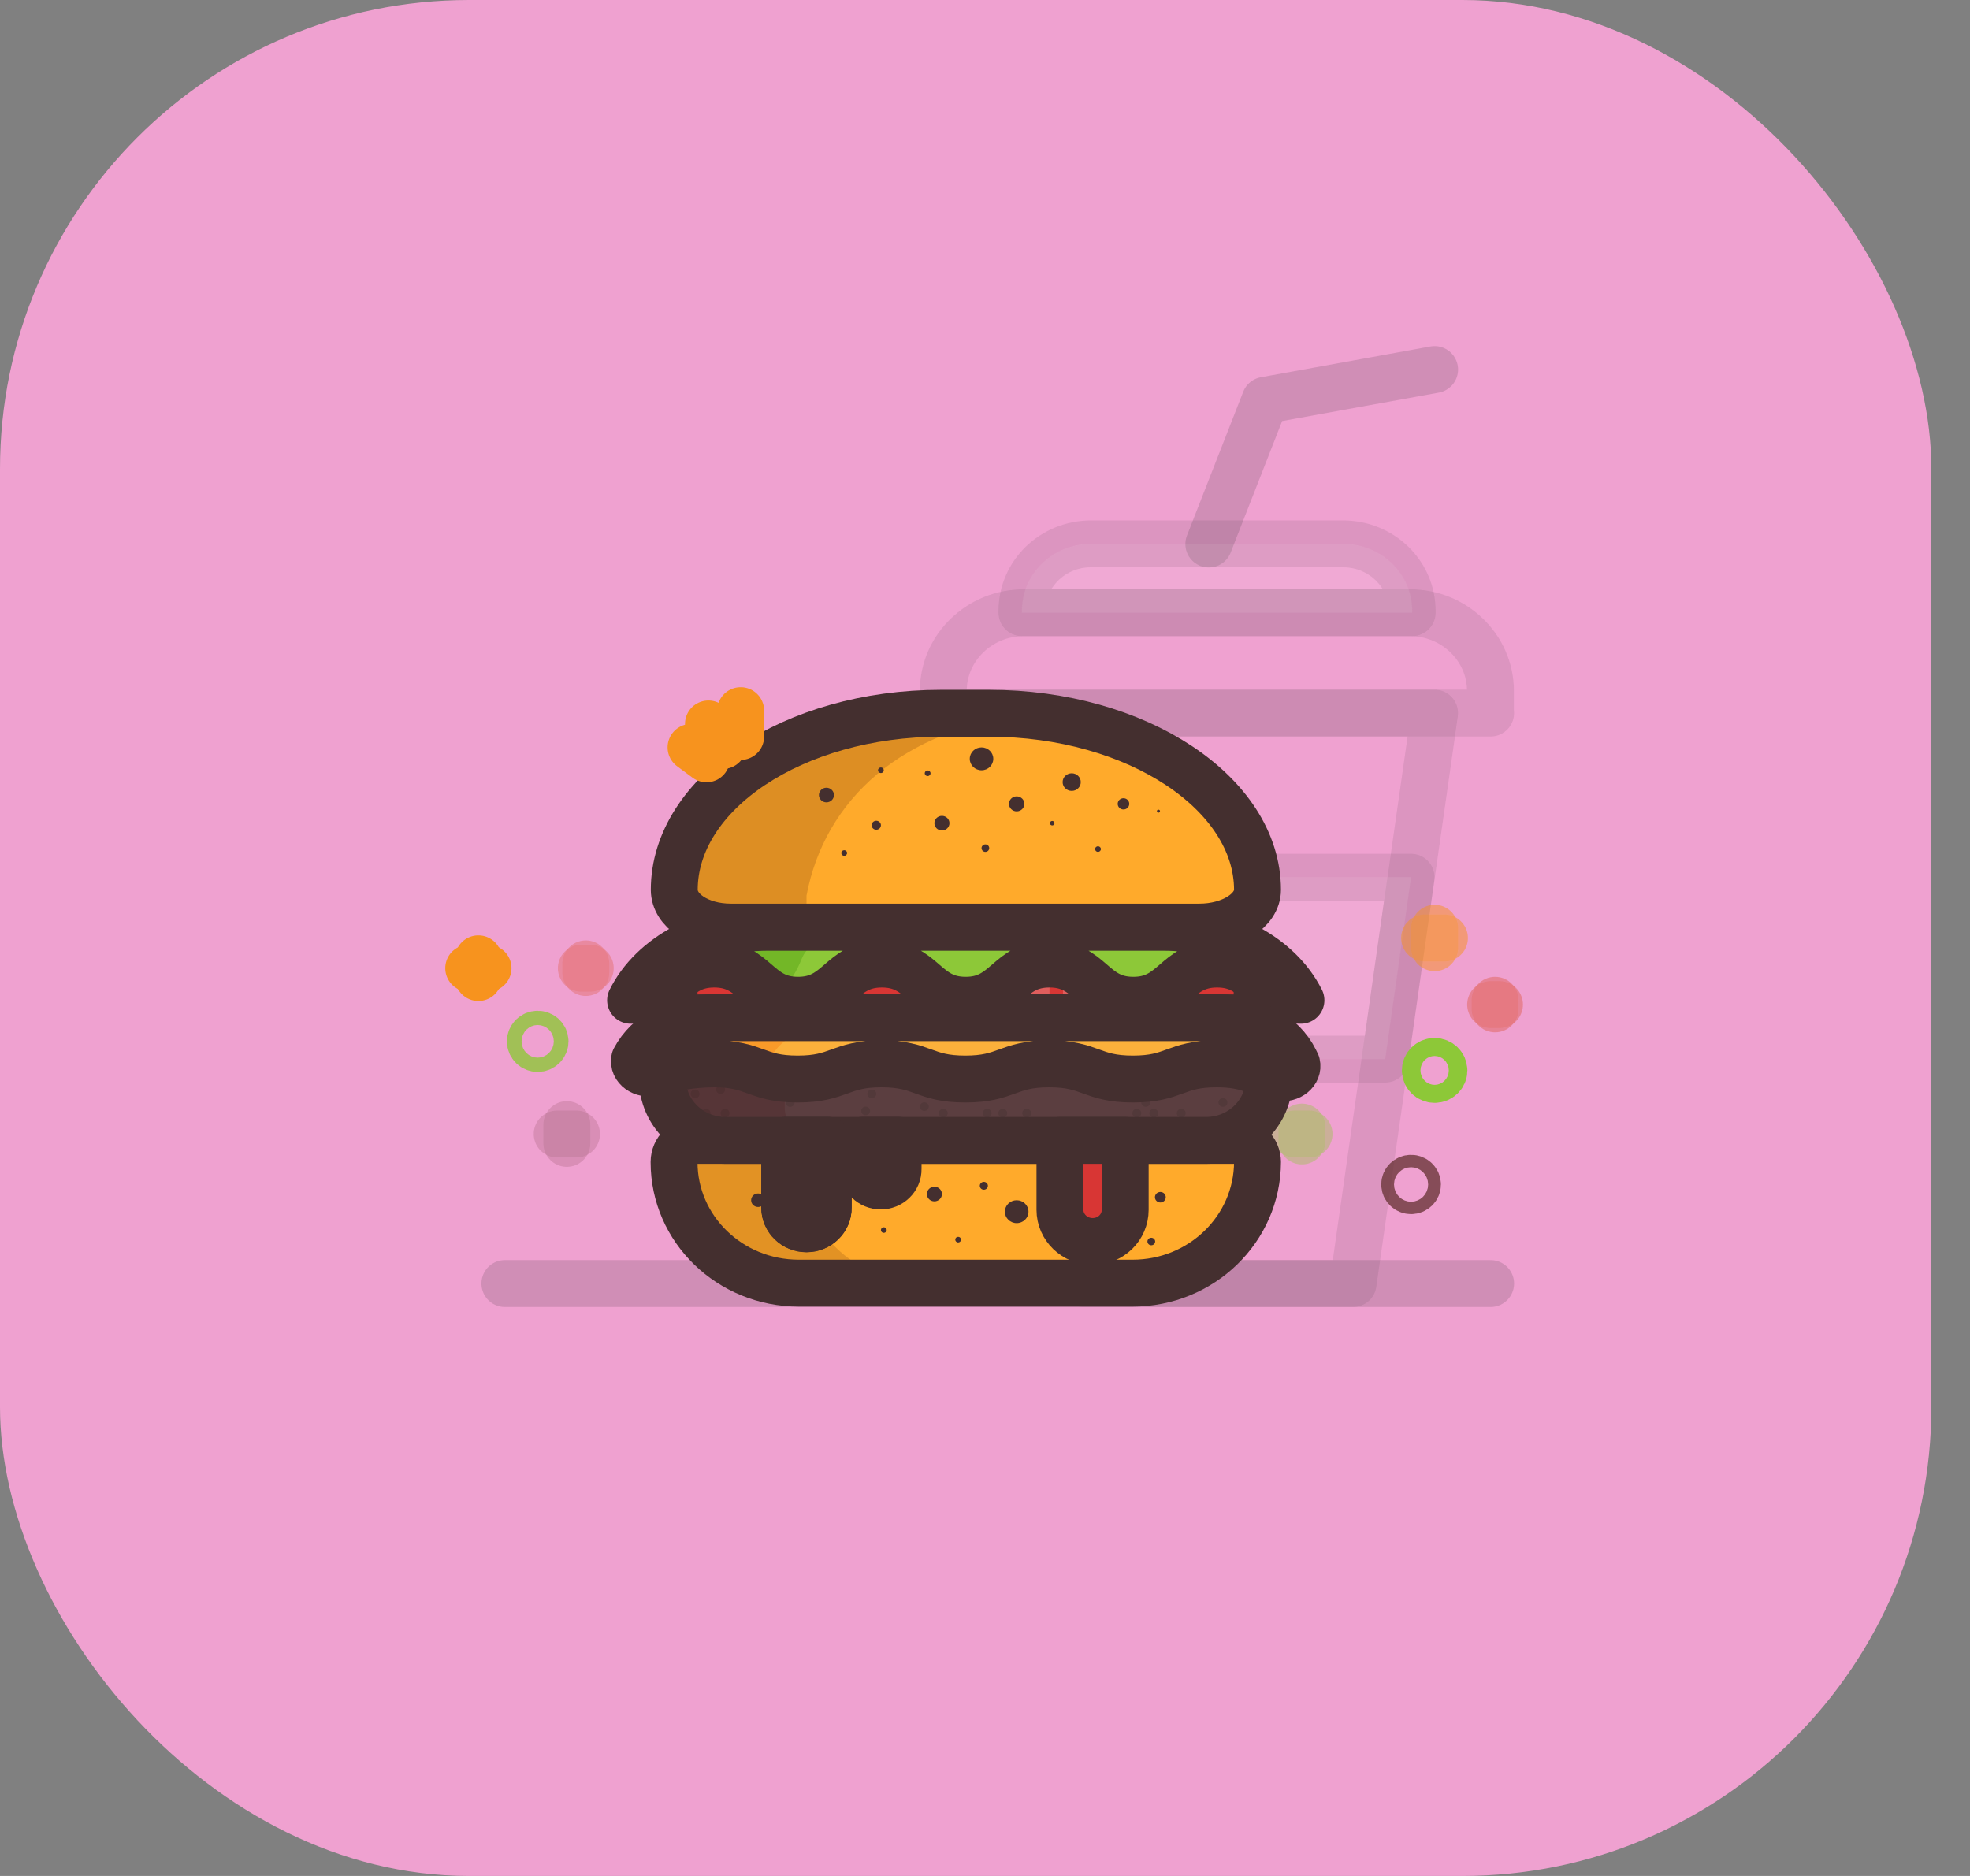 <svg width="42" height="40" viewBox="0 0 42 40" fill="none" xmlns="http://www.w3.org/2000/svg">
<rect x="0" y="0" width="42" height="40" fill="#808080" stroke="none"/>
<g clip-path="url(#clip0_43_1205)">
<path d="M41.176 0H0V40H41.176V0Z" fill="#EFA1D0"/>
<path opacity="0.15" d="M25.772 11.6L26.971 8.536L30.586 7.88" stroke="#262626" stroke-miterlimit="10" stroke-linecap="round" stroke-linejoin="round"/>
<path opacity="0.15" d="M10.764 27.368H31.78" stroke="#262626" stroke-miterlimit="10" stroke-linecap="round" stroke-linejoin="round"/>
<g opacity="0.6">
<path opacity="0.15" d="M28.848 27.368H23.104L21.366 15.204H30.586L28.848 27.368Z" stroke="#262626" stroke-miterlimit="10" stroke-linecap="round" stroke-linejoin="round"/>
<path opacity="0.15" d="M31.78 15.204H20.111V14.732C20.111 13.812 20.881 13.064 21.828 13.064H30.059C31.006 13.064 31.776 13.812 31.776 14.732V15.204H31.78Z" stroke="#262626" stroke-miterlimit="10" stroke-linecap="round" stroke-linejoin="round"/>
<path opacity="0.15" d="M30.104 13.064H21.787V13.028C21.787 12.236 22.445 11.596 23.261 11.596H28.634C29.449 11.596 30.108 12.236 30.108 13.028V13.064H30.104Z" fill="white"/>
<path opacity="0.15" d="M30.104 13.064H21.787V13.028C21.787 12.236 22.445 11.596 23.261 11.596H28.634C29.449 11.596 30.108 12.236 30.108 13.028V13.064H30.104Z" stroke="#262626" stroke-miterlimit="10" stroke-linecap="round" stroke-linejoin="round"/>
<path opacity="0.15" d="M29.532 22.584L30.084 18.704H21.869L22.421 22.584H29.532Z" fill="white"/>
<path opacity="0.15" d="M29.532 22.584L30.084 18.704H21.869L22.421 22.584H29.532Z" stroke="#262626" stroke-miterlimit="10" stroke-linecap="round" stroke-linejoin="round"/>
</g>
<g opacity="0.6">
<path opacity="0.6" d="M12.394 20.644H12.584" stroke="#DF5E4C" stroke-miterlimit="10" stroke-linecap="round" stroke-linejoin="round"/>
<path opacity="0.6" d="M12.489 20.552V20.736" stroke="#DF5E4C" stroke-miterlimit="10" stroke-linecap="round" stroke-linejoin="round"/>
</g>
<g opacity="0.67">
<path opacity="0.67" d="M31.78 21.42H31.969" stroke="#DF5E4C" stroke-miterlimit="10" stroke-linecap="round" stroke-linejoin="round"/>
<path opacity="0.67" d="M31.875 21.328V21.512" stroke="#DF5E4C" stroke-miterlimit="10" stroke-linecap="round" stroke-linejoin="round"/>
</g>
<path d="M10.405 20.644H9.993" stroke="#F7931E" stroke-miterlimit="10" stroke-linecap="round" stroke-linejoin="round"/>
<path d="M10.199 20.444V20.844" stroke="#F7931E" stroke-miterlimit="10" stroke-linecap="round" stroke-linejoin="round"/>
<g opacity="0.7">
<path opacity="0.7" d="M30.796 20H30.372" stroke="#F7931E" stroke-miterlimit="10" stroke-linecap="round" stroke-linejoin="round"/>
<path opacity="0.7" d="M30.586 19.792V20.208" stroke="#F7931E" stroke-miterlimit="10" stroke-linecap="round" stroke-linejoin="round"/>
</g>
<g opacity="0.4">
<path opacity="0.4" d="M11.879 24.18H12.291" stroke="#622F2F" stroke-miterlimit="10" stroke-linecap="round" stroke-linejoin="round"/>
<path opacity="0.4" d="M12.085 23.98V24.38" stroke="#622F2F" stroke-miterlimit="10" stroke-linecap="round" stroke-linejoin="round"/>
</g>
<g opacity="0.6">
<path opacity="0.6" d="M27.605 24.18H27.909" stroke="#8DC838" stroke-miterlimit="10" stroke-linecap="round"/>
<path opacity="0.6" d="M27.757 24.032V24.328" stroke="#8DC838" stroke-miterlimit="10" stroke-linecap="round"/>
</g>
<path d="M30.586 23.016C30.695 23.016 30.784 22.93 30.784 22.824C30.784 22.718 30.695 22.632 30.586 22.632C30.477 22.632 30.388 22.718 30.388 22.824C30.388 22.93 30.477 23.016 30.586 23.016Z" stroke="#8DC838" stroke-miterlimit="10"/>
<path opacity="0.8" d="M11.463 22.356C11.55 22.356 11.62 22.288 11.62 22.204C11.62 22.12 11.55 22.052 11.463 22.052C11.377 22.052 11.307 22.12 11.307 22.204C11.307 22.288 11.377 22.356 11.463 22.356Z" stroke="#8DC838" stroke-miterlimit="10"/>
<path opacity="0.74" d="M30.084 25.388C30.159 25.388 30.22 25.329 30.22 25.256C30.22 25.183 30.159 25.124 30.084 25.124C30.009 25.124 29.948 25.183 29.948 25.256C29.948 25.329 30.009 25.388 30.084 25.388Z" stroke="#622F2F" stroke-miterlimit="10" stroke-linecap="round" stroke-linejoin="round"/>
<path d="M24.146 27.36H17.031C15.561 27.36 14.371 26.208 14.371 24.78V24.776C14.371 24.524 14.581 24.316 14.844 24.316H26.337C26.596 24.316 26.81 24.524 26.81 24.78V24.776C26.806 26.204 25.616 27.36 24.146 27.36Z" fill="#FFAA2B"/>
<g opacity="0.25">
<path opacity="0.62" d="M17.047 24.78C17.047 24.524 17.257 24.316 17.521 24.316H14.844C14.585 24.316 14.371 24.524 14.371 24.776V24.78C14.371 26.208 15.561 27.36 17.031 27.36H19.707C18.237 27.36 17.047 26.208 17.047 24.78Z" fill="#491200"/>
<path opacity="0.25" d="M14.379 24.804H26.793C26.748 24.564 26.558 24.38 26.332 24.38H14.844C14.617 24.376 14.428 24.56 14.379 24.804Z" fill="#EAA772"/>
</g>
<path d="M24.146 27.36H17.031C15.561 27.36 14.371 26.208 14.371 24.78V24.776C14.371 24.524 14.581 24.316 14.844 24.316H26.337C26.596 24.316 26.81 24.524 26.81 24.78V24.776C26.806 26.204 25.616 27.36 24.146 27.36Z" stroke="#442F2F" stroke-miterlimit="10" stroke-linecap="round" stroke-linejoin="round"/>
<path d="M21.087 15.208H20.061C16.911 15.208 14.375 16.916 14.375 18.976V18.972C14.375 19.416 14.906 19.768 15.581 19.768H25.571C26.246 19.768 26.81 19.416 26.81 18.972C26.806 16.916 24.236 15.208 21.087 15.208Z" fill="#EAA772"/>
<path d="M21.087 15.208H20.061C16.911 15.208 14.375 16.916 14.375 18.976V18.972C14.375 19.416 14.906 19.768 15.581 19.768H25.571C26.246 19.768 26.81 19.416 26.81 18.972C26.806 16.916 24.236 15.208 21.087 15.208Z" fill="#FFAA2B"/>
<g opacity="0.3">
<path opacity="0.62" d="M21.922 15.252C21.651 15.224 21.371 15.212 21.082 15.212H20.057C16.907 15.212 14.371 16.92 14.371 18.98C14.371 19.42 14.902 19.772 15.577 19.772H17.195V19.096C17.578 17.048 19.258 15.516 21.922 15.252Z" fill="#491200"/>
</g>
<path d="M21.087 15.208H20.061C16.911 15.208 14.375 16.916 14.375 18.976V18.972C14.375 19.416 14.906 19.768 15.581 19.768H25.571C26.246 19.768 26.81 19.416 26.81 18.972C26.806 16.916 24.236 15.208 21.087 15.208Z" stroke="#442F2F" stroke-miterlimit="10" stroke-linecap="round" stroke-linejoin="round"/>
<path d="M27.057 23.012C27.057 23.732 26.456 24.316 25.715 24.316H15.466C14.725 24.316 14.123 23.732 14.123 23.012C14.123 22.292 14.725 21.708 15.466 21.708H25.715C26.456 21.708 27.057 22.292 27.057 23.012Z" fill="#5B3E40"/>
<g opacity="0.6">
<path opacity="0.6" d="M14.819 23.416C14.872 23.416 14.914 23.375 14.914 23.324C14.914 23.273 14.872 23.232 14.819 23.232C14.767 23.232 14.725 23.273 14.725 23.324C14.725 23.375 14.767 23.416 14.819 23.416Z" fill="#442F2F"/>
<path opacity="0.6" d="M15.458 23.828C15.51 23.828 15.552 23.787 15.552 23.736C15.552 23.685 15.51 23.644 15.458 23.644C15.405 23.644 15.363 23.685 15.363 23.736C15.363 23.787 15.405 23.828 15.458 23.828Z" fill="#442F2F"/>
<path opacity="0.6" d="M15.054 23.828C15.106 23.828 15.149 23.787 15.149 23.736C15.149 23.685 15.106 23.644 15.054 23.644C15.002 23.644 14.959 23.685 14.959 23.736C14.959 23.787 15.002 23.828 15.054 23.828Z" fill="#442F2F"/>
<path opacity="0.6" d="M14.819 23.1C14.872 23.1 14.914 23.059 14.914 23.008C14.914 22.957 14.872 22.916 14.819 22.916C14.767 22.916 14.725 22.957 14.725 23.008C14.725 23.059 14.767 23.1 14.819 23.1Z" fill="#442F2F"/>
<path opacity="0.6" d="M15.363 23.324C15.415 23.324 15.458 23.283 15.458 23.232C15.458 23.181 15.415 23.14 15.363 23.14C15.311 23.14 15.268 23.181 15.268 23.232C15.268 23.283 15.311 23.324 15.363 23.324Z" fill="#442F2F"/>
<path opacity="0.6" d="M16.845 23.6C16.898 23.6 16.94 23.559 16.94 23.508C16.94 23.457 16.898 23.416 16.845 23.416C16.793 23.416 16.75 23.457 16.75 23.508C16.75 23.559 16.793 23.6 16.845 23.6Z" fill="#442F2F"/>
<path opacity="0.6" d="M18.587 23.416C18.639 23.416 18.682 23.375 18.682 23.324C18.682 23.273 18.639 23.232 18.587 23.232C18.535 23.232 18.492 23.273 18.492 23.324C18.492 23.375 18.535 23.416 18.587 23.416Z" fill="#442F2F"/>
<path opacity="0.6" d="M25.183 23.828C25.236 23.828 25.278 23.787 25.278 23.736C25.278 23.685 25.236 23.644 25.183 23.644C25.131 23.644 25.089 23.685 25.089 23.736C25.089 23.787 25.131 23.828 25.183 23.828Z" fill="#442F2F"/>
<path opacity="0.6" d="M24.599 23.828C24.651 23.828 24.694 23.787 24.694 23.736C24.694 23.685 24.651 23.644 24.599 23.644C24.547 23.644 24.504 23.685 24.504 23.736C24.504 23.787 24.547 23.828 24.599 23.828Z" fill="#442F2F"/>
<path opacity="0.6" d="M24.236 23.828C24.289 23.828 24.331 23.787 24.331 23.736C24.331 23.685 24.289 23.644 24.236 23.644C24.184 23.644 24.142 23.685 24.142 23.736C24.142 23.787 24.184 23.828 24.236 23.828Z" fill="#442F2F"/>
<path opacity="0.6" d="M24.426 23.6C24.478 23.6 24.521 23.559 24.521 23.508C24.521 23.457 24.478 23.416 24.426 23.416C24.374 23.416 24.331 23.457 24.331 23.508C24.331 23.559 24.374 23.6 24.426 23.6Z" fill="#442F2F"/>
<path opacity="0.6" d="M26.168 23.1C26.22 23.1 26.262 23.059 26.262 23.008C26.262 22.957 26.22 22.916 26.168 22.916C26.115 22.916 26.073 22.957 26.073 23.008C26.073 23.059 26.115 23.1 26.168 23.1Z" fill="#442F2F"/>
<path opacity="0.6" d="M26.073 23.6C26.125 23.6 26.168 23.559 26.168 23.508C26.168 23.457 26.125 23.416 26.073 23.416C26.021 23.416 25.978 23.457 25.978 23.508C25.978 23.559 26.021 23.6 26.073 23.6Z" fill="#442F2F"/>
<path opacity="0.6" d="M25.278 23.008C25.331 23.008 25.373 22.967 25.373 22.916C25.373 22.865 25.331 22.824 25.278 22.824C25.226 22.824 25.183 22.865 25.183 22.916C25.183 22.967 25.226 23.008 25.278 23.008Z" fill="#442F2F"/>
<path opacity="0.6" d="M21.889 23.828C21.942 23.828 21.984 23.787 21.984 23.736C21.984 23.685 21.942 23.644 21.889 23.644C21.837 23.644 21.795 23.685 21.795 23.736C21.795 23.787 21.837 23.828 21.889 23.828Z" fill="#442F2F"/>
<path opacity="0.6" d="M21.045 23.828C21.098 23.828 21.14 23.787 21.14 23.736C21.14 23.685 21.098 23.644 21.045 23.644C20.993 23.644 20.951 23.685 20.951 23.736C20.951 23.787 20.993 23.828 21.045 23.828Z" fill="#442F2F"/>
<path opacity="0.6" d="M21.379 23.828C21.431 23.828 21.474 23.787 21.474 23.736C21.474 23.685 21.431 23.644 21.379 23.644C21.326 23.644 21.284 23.685 21.284 23.736C21.284 23.787 21.326 23.828 21.379 23.828Z" fill="#442F2F"/>
<path opacity="0.6" d="M20.111 23.828C20.163 23.828 20.205 23.787 20.205 23.736C20.205 23.685 20.163 23.644 20.111 23.644C20.058 23.644 20.016 23.685 20.016 23.736C20.016 23.787 20.058 23.828 20.111 23.828Z" fill="#442F2F"/>
<path opacity="0.6" d="M19.707 23.688C19.759 23.688 19.802 23.647 19.802 23.596C19.802 23.545 19.759 23.504 19.707 23.504C19.655 23.504 19.612 23.545 19.612 23.596C19.612 23.647 19.655 23.688 19.707 23.688Z" fill="#442F2F"/>
<path opacity="0.6" d="M18.455 23.78C18.508 23.78 18.55 23.739 18.55 23.688C18.55 23.637 18.508 23.596 18.455 23.596C18.403 23.596 18.361 23.637 18.361 23.688C18.361 23.739 18.403 23.78 18.455 23.78Z" fill="#442F2F"/>
</g>
<g opacity="0.15">
<path d="M16.73 23.612V22.412C16.73 22.024 17.055 21.708 17.455 21.708H15.462C14.721 21.708 14.119 22.292 14.119 23.012C14.119 23.732 14.721 24.316 15.462 24.316H17.459C17.055 24.316 16.73 24 16.73 23.612Z" fill="#3E0004"/>
<path opacity="0.15" d="M25.71 21.908H15.466C14.725 21.908 14.123 22.492 14.123 23.212C14.123 23.232 14.123 23.248 14.123 23.268C14.424 23.196 14.823 23.128 15.219 23.128C15.622 23.128 15.807 23.196 16.026 23.276C16.256 23.36 16.516 23.452 17.006 23.452C17.496 23.452 17.755 23.356 17.986 23.276C18.204 23.196 18.389 23.128 18.793 23.128C19.196 23.128 19.382 23.196 19.6 23.276C19.831 23.36 20.09 23.452 20.58 23.452C21.07 23.452 21.329 23.356 21.56 23.272C21.778 23.192 21.963 23.124 22.367 23.124C22.77 23.124 22.956 23.192 23.174 23.272C23.405 23.356 23.664 23.452 24.154 23.452C24.644 23.452 24.903 23.356 25.134 23.272C25.352 23.192 25.538 23.124 25.941 23.124C26.34 23.124 26.526 23.192 26.74 23.272C26.831 23.304 26.933 23.344 27.053 23.372C27.061 23.32 27.065 23.264 27.065 23.208C27.057 22.492 26.456 21.908 25.71 21.908Z" fill="#5B3E40"/>
</g>
<path d="M27.057 23.012C27.057 23.732 26.456 24.316 25.715 24.316H15.466C14.725 24.316 14.123 23.732 14.123 23.012C14.123 22.292 14.725 21.708 15.466 21.708H25.715C26.456 21.708 27.057 22.292 27.057 23.012Z" stroke="#442F2F" stroke-miterlimit="10" stroke-linecap="round" stroke-linejoin="round"/>
<path d="M26.806 21.416C26.806 21.576 26.674 21.704 26.509 21.704H14.667C14.502 21.704 14.371 21.576 14.371 21.416V20.74C14.371 20.58 14.502 20.452 14.667 20.452H26.505C26.67 20.452 26.802 20.58 26.802 20.74V21.416H26.806Z" fill="#D83634"/>
<path d="M26.806 21.416C26.806 21.576 26.674 21.704 26.509 21.704H14.667C14.502 21.704 14.371 21.576 14.371 21.416V20.74C14.371 20.58 14.502 20.452 14.667 20.452H26.505C26.67 20.452 26.802 20.58 26.802 20.74V21.416H26.806Z" fill="#D83634"/>
<path opacity="0.3" d="M16.631 21.416V20.74C16.631 20.58 16.763 20.452 16.928 20.452H14.667C14.502 20.452 14.371 20.58 14.371 20.74V21.416C14.371 21.576 14.502 21.704 14.667 21.704H16.928C16.763 21.708 16.631 21.576 16.631 21.416Z" fill="#D83634"/>
<path opacity="0.2" d="M22.375 20.448H21.441V21.704H22.375V20.448Z" fill="white"/>
<path opacity="0.2" d="M22.935 20.448H22.663V21.704H22.935V20.448Z" fill="white"/>
<path d="M26.806 21.416C26.806 21.576 26.674 21.704 26.509 21.704H14.667C14.502 21.704 14.371 21.576 14.371 21.416V20.74C14.371 20.58 14.502 20.452 14.667 20.452H26.505C26.67 20.452 26.802 20.58 26.802 20.74V21.416H26.806Z" stroke="#442F2F" stroke-miterlimit="10" stroke-linecap="round" stroke-linejoin="round"/>
<path d="M13.444 21.328C13.909 20.388 15.071 19.772 16.363 19.772H24.817C26.11 19.772 27.267 20.392 27.736 21.328C26.843 21.328 26.843 20.556 25.949 20.556C25.056 20.556 25.056 21.328 24.162 21.328C23.269 21.328 23.269 20.556 22.375 20.556C21.482 20.556 21.482 21.328 20.588 21.328C19.695 21.328 19.695 20.556 18.801 20.556C17.908 20.556 17.908 21.328 17.014 21.328C16.121 21.328 16.121 20.556 15.227 20.556C14.334 20.556 14.338 21.328 13.444 21.328Z" fill="#8DC838"/>
<path d="M26.11 20C25.616 19.756 25.427 19.768 24.813 19.768H17.253H17.047H16.359C15.066 19.768 13.909 20.388 13.44 21.324C14.334 21.324 14.334 20.552 15.227 20.552C15.799 20.552 16.256 21.016 16.565 21.244L16.664 21.136C16.849 20.932 16.994 20.696 17.092 20.444C17.199 20.18 17.459 20.004 17.751 20.004L26.11 20Z" fill="#73B727"/>
<path d="M13.444 21.328C13.909 20.388 15.071 19.772 16.363 19.772H24.817C26.11 19.772 27.267 20.392 27.736 21.328C26.843 21.328 26.843 20.556 25.949 20.556C25.056 20.556 25.056 21.328 24.162 21.328C23.269 21.328 23.269 20.556 22.375 20.556C21.482 20.556 21.482 21.328 20.588 21.328C19.695 21.328 19.695 20.556 18.801 20.556C17.908 20.556 17.908 21.328 17.014 21.328C16.121 21.328 16.121 20.556 15.227 20.556C14.334 20.556 14.338 21.328 13.444 21.328Z" stroke="#442F2F" stroke-miterlimit="10" stroke-linecap="round" stroke-linejoin="round"/>
<path d="M13.531 22.584C13.489 22.768 13.704 22.924 13.922 22.868C14.264 22.78 14.741 22.684 15.219 22.684C16.112 22.684 16.112 23.008 17.006 23.008C17.899 23.008 17.899 22.684 18.793 22.684C19.686 22.684 19.686 23.008 20.58 23.008C21.474 23.008 21.474 22.684 22.367 22.684C23.261 22.684 23.261 23.008 24.154 23.008C25.048 23.008 25.048 22.684 25.937 22.684C26.658 22.684 26.785 22.896 27.288 22.976C27.498 23.012 27.687 22.856 27.646 22.684L27.609 22.608C27.341 22.06 26.691 21.7 25.97 21.7H15.157C14.449 21.708 13.811 22.052 13.531 22.584Z" fill="#FBB03B"/>
<path d="M27.012 21.988C26.715 21.812 26.353 21.708 25.966 21.708H17.232H16.928H16.664H15.157C14.449 21.708 13.806 22.052 13.531 22.588C13.489 22.772 13.704 22.928 13.922 22.872C14.264 22.784 14.741 22.688 15.219 22.688C15.655 22.688 15.878 22.764 16.096 22.844L16.178 22.78C16.294 22.692 16.425 22.54 16.537 22.392C16.73 22.136 17.039 21.988 17.364 21.988H27.012Z" fill="#F99A29"/>
<path d="M13.531 22.584C13.489 22.768 13.704 22.924 13.922 22.868C14.264 22.78 14.741 22.684 15.219 22.684C16.112 22.684 16.112 23.008 17.006 23.008C17.899 23.008 17.899 22.684 18.793 22.684C19.686 22.684 19.686 23.008 20.58 23.008C21.474 23.008 21.474 22.684 22.367 22.684C23.261 22.684 23.261 23.008 24.154 23.008C25.048 23.008 25.048 22.684 25.937 22.684C26.658 22.684 26.785 22.896 27.288 22.976C27.498 23.012 27.687 22.856 27.646 22.684L27.609 22.608C27.341 22.06 26.691 21.7 25.97 21.7H15.157C14.449 21.708 13.811 22.052 13.531 22.584Z" stroke="#442F2F" stroke-miterlimit="10" stroke-linecap="round" stroke-linejoin="round"/>
<path d="M17.195 26.2C16.94 26.2 16.73 26 16.73 25.748V24.316H17.657V25.748C17.661 25.996 17.451 26.2 17.195 26.2Z" stroke="#442F2F" stroke-miterlimit="10" stroke-linecap="round" stroke-linejoin="round"/>
<path d="M17.195 26.2C16.94 26.2 16.73 26 16.73 25.748V24.316H17.657V25.748C17.661 25.996 17.451 26.2 17.195 26.2Z" fill="#D83634"/>
<path d="M18.776 25.288C18.571 25.288 18.402 25.124 18.402 24.924V24.312H19.147V24.924C19.151 25.128 18.982 25.288 18.776 25.288Z" fill="#D83634"/>
<path d="M18.776 25.288C18.571 25.288 18.402 25.124 18.402 24.924V24.312H19.147V24.924C19.151 25.128 18.982 25.288 18.776 25.288Z" stroke="#442F2F" stroke-miterlimit="10" stroke-linecap="round" stroke-linejoin="round"/>
<path d="M17.195 26.2C16.94 26.2 16.73 26 16.73 25.748V24.316H17.657V25.748C17.661 25.996 17.451 26.2 17.195 26.2Z" stroke="#442F2F" stroke-miterlimit="10" stroke-linecap="round" stroke-linejoin="round"/>
<path d="M23.294 26.472C22.911 26.472 22.598 26.168 22.598 25.796V24.316H23.989V25.796C23.989 26.172 23.681 26.472 23.294 26.472Z" fill="#D83634"/>
<path d="M23.294 26.472C22.911 26.472 22.598 26.168 22.598 25.796V24.316H23.989V25.796C23.989 26.172 23.681 26.472 23.294 26.472Z" stroke="#442F2F" stroke-miterlimit="10" stroke-linecap="round" stroke-linejoin="round"/>
<path d="M16.162 25.736C16.244 25.736 16.31 25.672 16.31 25.592C16.31 25.512 16.244 25.448 16.162 25.448C16.08 25.448 16.014 25.512 16.014 25.592C16.014 25.672 16.08 25.736 16.162 25.736Z" fill="#442F2F"/>
<path d="M24.545 26.552C24.591 26.552 24.628 26.516 24.628 26.472C24.628 26.428 24.591 26.392 24.545 26.392C24.5 26.392 24.463 26.428 24.463 26.472C24.463 26.516 24.5 26.552 24.545 26.552Z" fill="#442F2F"/>
<path d="M20.428 26.492C20.462 26.492 20.489 26.465 20.489 26.432C20.489 26.399 20.462 26.372 20.428 26.372C20.393 26.372 20.366 26.399 20.366 26.432C20.366 26.465 20.393 26.492 20.428 26.492Z" fill="#442F2F"/>
<path d="M19.921 25.616C20.01 25.616 20.082 25.546 20.082 25.46C20.082 25.374 20.01 25.304 19.921 25.304C19.832 25.304 19.761 25.374 19.761 25.46C19.761 25.546 19.832 25.616 19.921 25.616Z" fill="#442F2F"/>
<path d="M18.842 26.288C18.876 26.288 18.904 26.261 18.904 26.228C18.904 26.195 18.876 26.168 18.842 26.168C18.808 26.168 18.781 26.195 18.781 26.228C18.781 26.261 18.808 26.288 18.842 26.288Z" fill="#442F2F"/>
<path d="M21.675 26.08C21.814 26.08 21.927 25.971 21.927 25.836C21.927 25.701 21.814 25.592 21.675 25.592C21.537 25.592 21.424 25.701 21.424 25.836C21.424 25.971 21.537 26.08 21.675 26.08Z" fill="#442F2F"/>
<path d="M24.739 25.64C24.802 25.64 24.854 25.59 24.854 25.528C24.854 25.466 24.802 25.416 24.739 25.416C24.675 25.416 24.623 25.466 24.623 25.528C24.623 25.59 24.675 25.64 24.739 25.64Z" fill="#442F2F"/>
<path d="M20.975 25.368C21.023 25.368 21.062 25.33 21.062 25.284C21.062 25.238 21.023 25.2 20.975 25.2C20.928 25.2 20.889 25.238 20.889 25.284C20.889 25.33 20.928 25.368 20.975 25.368Z" fill="#442F2F"/>
<path d="M17.619 17.108C17.708 17.108 17.78 17.038 17.78 16.952C17.78 16.866 17.708 16.796 17.619 16.796C17.531 16.796 17.459 16.866 17.459 16.952C17.459 17.038 17.531 17.108 17.619 17.108Z" fill="#442F2F"/>
<path d="M20.082 17.708C20.171 17.708 20.242 17.638 20.242 17.552C20.242 17.466 20.171 17.396 20.082 17.396C19.993 17.396 19.921 17.466 19.921 17.552C19.921 17.638 19.993 17.708 20.082 17.708Z" fill="#442F2F"/>
<path d="M21.008 18.164C21.054 18.164 21.09 18.128 21.09 18.084C21.09 18.04 21.054 18.004 21.008 18.004C20.963 18.004 20.926 18.04 20.926 18.084C20.926 18.128 20.963 18.164 21.008 18.164Z" fill="#442F2F"/>
<path d="M23.952 17.26C24.021 17.26 24.076 17.206 24.076 17.14C24.076 17.074 24.021 17.02 23.952 17.02C23.884 17.02 23.829 17.074 23.829 17.14C23.829 17.206 23.884 17.26 23.952 17.26Z" fill="#442F2F"/>
<path d="M20.926 16.424C21.065 16.424 21.177 16.315 21.177 16.18C21.177 16.045 21.065 15.936 20.926 15.936C20.787 15.936 20.675 16.045 20.675 16.18C20.675 16.315 20.787 16.424 20.926 16.424Z" fill="#442F2F"/>
<path d="M22.849 16.864C22.956 16.864 23.042 16.78 23.042 16.676C23.042 16.572 22.956 16.488 22.849 16.488C22.742 16.488 22.655 16.572 22.655 16.676C22.655 16.78 22.742 16.864 22.849 16.864Z" fill="#442F2F"/>
<path d="M18.682 17.692C18.736 17.692 18.781 17.649 18.781 17.596C18.781 17.543 18.736 17.5 18.682 17.5C18.627 17.5 18.583 17.543 18.583 17.596C18.583 17.649 18.627 17.692 18.682 17.692Z" fill="#442F2F"/>
<path d="M21.675 17.3C21.766 17.3 21.84 17.228 21.84 17.14C21.84 17.052 21.766 16.98 21.675 16.98C21.584 16.98 21.511 17.052 21.511 17.14C21.511 17.228 21.584 17.3 21.675 17.3Z" fill="#442F2F"/>
<path d="M19.777 16.548C19.811 16.548 19.839 16.521 19.839 16.488C19.839 16.455 19.811 16.428 19.777 16.428C19.743 16.428 19.715 16.455 19.715 16.488C19.715 16.521 19.743 16.548 19.777 16.548Z" fill="#442F2F"/>
<path d="M17.998 18.248C18.032 18.248 18.06 18.221 18.06 18.188C18.06 18.155 18.032 18.128 17.998 18.128C17.964 18.128 17.936 18.155 17.936 18.188C17.936 18.221 17.964 18.248 17.998 18.248Z" fill="#442F2F"/>
<path d="M24.698 17.328C24.716 17.328 24.731 17.314 24.731 17.296C24.731 17.278 24.716 17.264 24.698 17.264C24.679 17.264 24.665 17.278 24.665 17.296C24.665 17.314 24.679 17.328 24.698 17.328Z" fill="#442F2F"/>
<path d="M18.781 16.484C18.815 16.484 18.842 16.457 18.842 16.424C18.842 16.391 18.815 16.364 18.781 16.364C18.747 16.364 18.719 16.391 18.719 16.424C18.719 16.457 18.747 16.484 18.781 16.484Z" fill="#442F2F"/>
<path d="M23.409 18.164C23.443 18.164 23.471 18.137 23.471 18.104C23.471 18.071 23.443 18.044 23.409 18.044C23.375 18.044 23.347 18.071 23.347 18.104C23.347 18.137 23.375 18.164 23.409 18.164Z" fill="#442F2F"/>
<path d="M22.433 17.6C22.46 17.6 22.482 17.578 22.482 17.552C22.482 17.526 22.46 17.504 22.433 17.504C22.406 17.504 22.384 17.526 22.384 17.552C22.384 17.578 22.406 17.6 22.433 17.6Z" fill="#442F2F"/>
<path d="M14.733 15.936L15.062 16.18" stroke="#F7931E" stroke-miterlimit="10" stroke-linecap="round" stroke-linejoin="round"/>
<path d="M15.104 15.436L15.412 15.896" stroke="#F7931E" stroke-miterlimit="10" stroke-linecap="round" stroke-linejoin="round"/>
<path d="M15.791 15.152V15.704" stroke="#F7931E" stroke-miterlimit="10" stroke-linecap="round" stroke-linejoin="round"/>
</g>
<defs>
<clipPath id="clip0_43_1205">
<rect width="41.176" height="40" rx="10" fill="white"/>
</clipPath>
</defs>
</svg>
